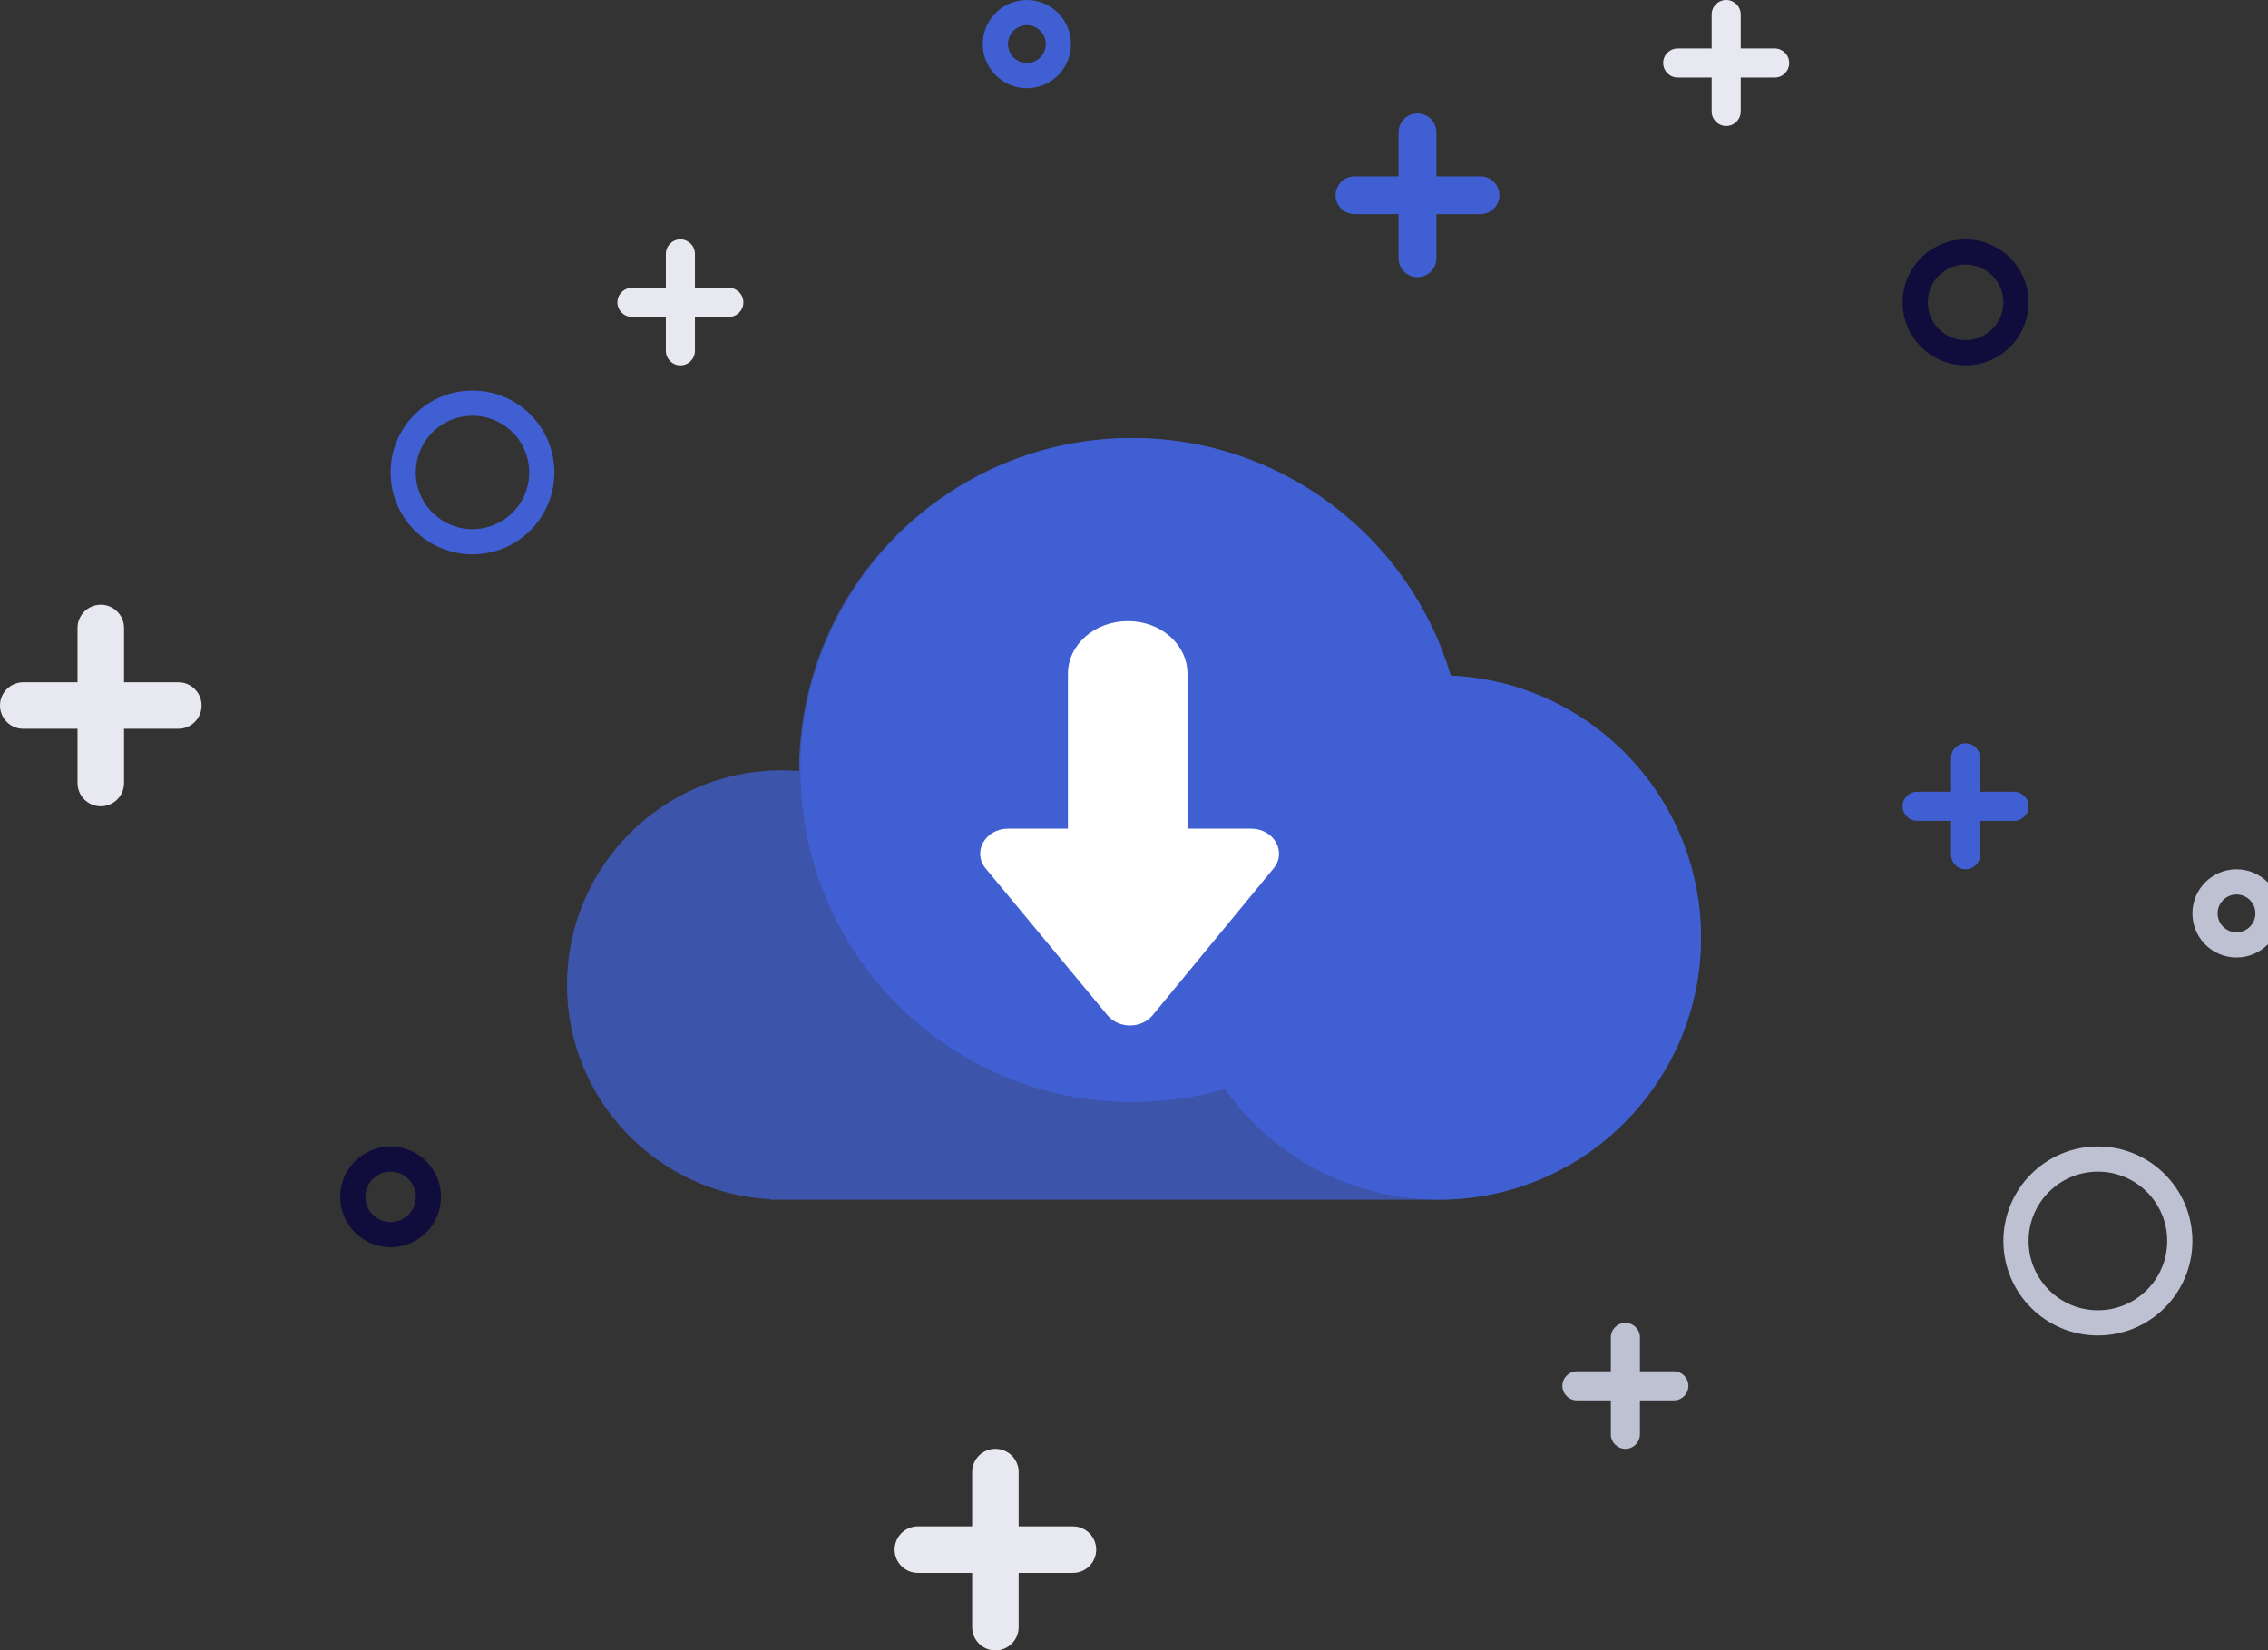 <?xml version="1.0" encoding="UTF-8"?>
<svg width="180px" height="131px" viewBox="0 0 180 131" version="1.1" xmlns="http://www.w3.org/2000/svg" xmlns:xlink="http://www.w3.org/1999/xlink">
    <rect x="0" y="0" width="180" height="131" fill="#333333" stroke="none"/>
    <title>Downloading</title>
    <g id="Downloading" stroke="none" stroke-width="1" fill="none" fill-rule="evenodd">
        <path d="M137,0 C136.363,0 135.846,0.517 135.846,1.154 L135.846,3.846 L133.154,3.846 C132.517,3.846 132,4.363 132,5 C132,5.637 132.517,6.154 133.154,6.154 L135.846,6.154 L135.846,8.846 C135.846,9.483 136.363,10 137,10 C137.637,10 138.154,9.483 138.154,8.846 L138.154,6.154 L140.846,6.154 C141.483,6.154 142,5.637 142,5 C142,4.363 141.483,3.846 140.846,3.846 L138.154,3.846 L138.154,1.154 C138.154,0.517 137.637,0 137,0 Z" id="Path" fill="#E8E8F0" fill-rule="nonzero"></path>
        <path d="M129,105 C128.363,105 127.846,105.517 127.846,106.154 L127.846,108.846 L125.154,108.846 C124.517,108.846 124,109.363 124,110 C124,110.637 124.517,111.154 125.154,111.154 L127.846,111.154 L127.846,113.846 C127.846,114.483 128.363,115 129,115 C129.637,115 130.154,114.483 130.154,113.846 L130.154,111.154 L132.846,111.154 C133.483,111.154 134,110.637 134,110 C134,109.363 133.483,108.846 132.846,108.846 L130.154,108.846 L130.154,106.154 C130.154,105.517 129.637,105 129,105 Z" id="Path" fill="#BDC1D2" fill-rule="nonzero"></path>
        <circle id="Oval" stroke="#100D3C" stroke-width="2" cx="31" cy="95" r="3"></circle>
        <circle id="Oval" stroke="#100D3C" stroke-width="2" cx="156" cy="24" r="4"></circle>
        <circle id="Oval" stroke="#BDC1D2" stroke-width="2" cx="166.5" cy="98.5" r="6.5"></circle>
        <circle id="Oval" stroke="#BDC1D2" stroke-width="2" cx="177.5" cy="72.5" r="2.5"></circle>
        <circle id="Oval" stroke="#405FD3" stroke-width="2" cx="81.5" cy="3.5" r="2.5"></circle>
        <circle id="Oval" stroke="#405FD3" stroke-width="2" cx="37.5" cy="37.5" r="5.5"></circle>
        <path d="M112.5,9 C111.672,9 111,9.672 111,10.5 L111,14 L107.5,14 C106.672,14 106,14.672 106,15.5 C106,16.328 106.672,17 107.5,17 L111,17 L111,20.5 C111,21.328 111.672,22 112.5,22 C113.328,22 114,21.328 114,20.5 L114,17 L117.5,17 C118.328,17 119,16.328 119,15.5 C119,14.672 118.328,14 117.5,14 L114,14 L114,10.5 C114,9.672 113.328,9 112.5,9 Z" id="Path" fill="#405FD3" fill-rule="nonzero"></path>
        <path d="M156,59 C155.363,59 154.846,59.517 154.846,60.154 L154.846,62.846 L152.154,62.846 C151.517,62.846 151,63.363 151,64 C151,64.637 151.517,65.154 152.154,65.154 L154.846,65.154 L154.846,67.846 C154.846,68.483 155.363,69 156,69 C156.637,69 157.154,68.483 157.154,67.846 L157.154,65.154 L159.846,65.154 C160.483,65.154 161,64.637 161,64 C161,63.363 160.483,62.846 159.846,62.846 L157.154,62.846 L157.154,60.154 C157.154,59.517 156.637,59 156,59 Z" id="Path" fill="#405FD3" fill-rule="nonzero"></path>
        <path d="M54,19 C53.363,19 52.846,19.517 52.846,20.154 L52.846,22.846 L50.154,22.846 C49.517,22.846 49,23.363 49,24 C49,24.637 49.517,25.154 50.154,25.154 L52.846,25.154 L52.846,27.846 C52.846,28.483 53.363,29 54,29 C54.637,29 55.154,28.483 55.154,27.846 L55.154,25.154 L57.846,25.154 C58.483,25.154 59,24.637 59,24 C59,23.363 58.483,22.846 57.846,22.846 L55.154,22.846 L55.154,20.154 C55.154,19.517 54.637,19 54,19 Z" id="Path" fill="#E8E8F0" fill-rule="nonzero"></path>
        <path d="M79,115 C77.981,115 77.154,115.827 77.154,116.846 L77.154,121.154 L72.846,121.154 C71.827,121.154 71,121.98 71,123 C71,124.02 71.827,124.846 72.846,124.846 L77.154,124.846 L77.154,129.154 C77.154,130.173 77.981,131 79,131 C80.02,131 80.846,130.173 80.846,129.154 L80.846,124.846 L85.154,124.846 C86.173,124.846 87,124.02 87,123 C87,121.98 86.173,121.154 85.154,121.154 L80.846,121.154 L80.846,116.846 C80.846,115.827 80.02,115 79,115 Z" id="Path" fill="#E8E8F0" fill-rule="nonzero"></path>
        <path d="M8,48 C6.98,48 6.154,48.827 6.154,49.846 L6.154,54.154 L1.846,54.154 C0.827,54.154 0,54.98 0,56 C0,57.02 0.827,57.846 1.846,57.846 L6.154,57.846 L6.154,62.154 C6.154,63.173 6.98,64 8,64 C9.02,64 9.846,63.173 9.846,62.154 L9.846,57.846 L14.154,57.846 C15.173,57.846 16,57.02 16,56 C16,54.98 15.173,54.154 14.154,54.154 L9.846,54.154 L9.846,49.846 C9.846,48.827 9.02,48 8,48 Z" id="Path" fill="#E8E8F0" fill-rule="nonzero"></path>
        <path d="M115.071,53.634 C111.837,42.729 101.743,34.773 89.788,34.773 C75.225,34.773 63.419,46.579 63.419,61.143 C63.419,61.163 63.419,61.183 63.419,61.203 C62.965,61.167 62.507,61.143 62.042,61.143 C52.633,61.143 45,68.77 45,78.179 C45,87.302 52.212,94.749 61.177,95.195 L61.177,95.227 L114.198,95.227 C125.686,95.227 134.999,85.909 134.999,74.421 C134.999,63.225 126.154,54.092 115.071,53.634 Z" id="Path" fill="#405FD3" fill-rule="nonzero" opacity="0.75"></path>
        <path d="M97.219,86.44 C94.889,87.114 92.426,87.476 89.879,87.476 C75.326,87.476 63.528,75.678 63.528,61.125 C63.528,46.572 75.326,34.774 89.879,34.774 C101.829,34.774 111.921,42.728 115.149,53.63 C126.196,54.128 135,63.242 135,74.413 C135,85.902 125.686,95.217 114.196,95.217 C107.188,95.217 100.989,91.751 97.219,86.44 Z" id="Path" fill="#405FD3" fill-rule="nonzero"></path>
        <path d="M94.245,65.775 L94.245,53.487 C94.245,51.155 92.137,49.302 89.524,49.302 L89.506,49.302 C86.893,49.302 84.757,51.156 84.757,53.487 L84.757,65.775 L80.015,65.775 C78.191,65.775 77.145,67.629 78.231,68.937 L87.903,80.593 C88.793,81.665 90.591,81.662 91.476,80.588 L101.076,68.931 C102.154,67.622 101.107,65.775 99.287,65.775 L94.245,65.775 Z" id="Path" fill="#FFFFFF" fill-rule="nonzero"></path>
    </g>
</svg>